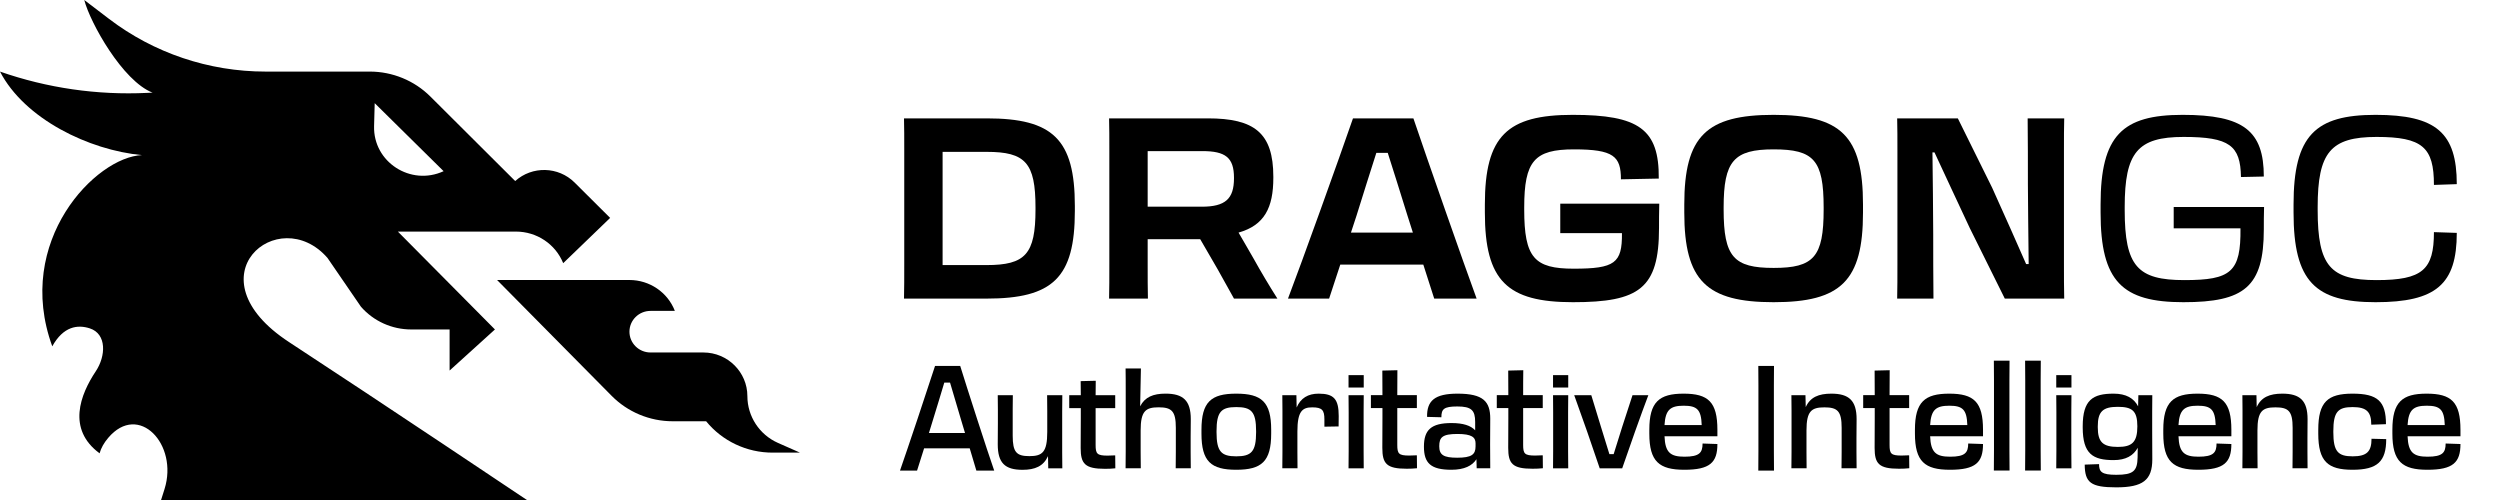 <svg width="150" height="30" xmlns="http://www.w3.org/2000/svg" viewBox="0 0 150 30" fill="none" color="black">

    <path d="M142.533 18.132C138.923 18.132 137.613 16.898 137.613 12.755V12.268C137.613 8.124 138.923 6.891 142.533 6.891C146.174 6.891 147.407 7.972 147.407 11.049L146.036 11.095C146.036 8.84 145.351 8.216 142.594 8.216C139.837 8.216 139.06 9.145 139.06 12.42V12.603C139.06 15.984 139.837 16.806 142.594 16.806C145.351 16.806 146.036 16.182 146.036 13.928L147.407 13.973C147.407 17.05 146.174 18.132 142.533 18.132Z" fill="currentcolor"></path>
    <path d="M131.001 18.132C127.345 18.132 126.035 16.898 126.035 12.755V12.268C126.035 8.124 127.345 6.891 130.955 6.891C134.611 6.891 135.829 7.85 135.829 10.592L134.458 10.622C134.428 8.734 133.773 8.216 131.016 8.216C128.259 8.216 127.482 9.145 127.482 12.42V12.603C127.482 15.984 128.259 16.806 131.062 16.806C133.864 16.806 134.458 16.319 134.428 13.699H130.422V12.42H135.844C135.829 12.907 135.829 13.334 135.829 13.76C135.829 17.218 134.656 18.132 131.001 18.132Z" fill="currentcolor"></path>
    <path d="M113.83 17.916C113.845 17.231 113.845 16.698 113.845 15.845V9.066C113.845 8.259 113.845 7.757 113.83 7.102H117.47L119.527 11.26C120.288 12.935 121.065 14.702 121.568 15.845H121.72C121.705 14.23 121.674 11.991 121.674 11.062C121.674 9.904 121.674 8.305 121.659 7.102H123.853C123.837 7.665 123.837 8.259 123.837 9.036V15.799C123.837 16.667 123.837 17.215 123.853 17.916H120.288L118.186 13.682C117.394 11.976 116.663 10.437 116.069 9.143H115.947C115.963 10.62 115.993 12.783 115.993 14.047C115.993 15.114 115.993 16.698 116.008 17.916H113.83Z" fill="currentcolor"></path>
    <path d="M106.418 18.132C102.397 18.132 101.057 16.852 101.057 12.755V12.268C101.057 8.155 102.397 6.891 106.418 6.891C110.455 6.891 111.78 8.155 111.78 12.268V12.755C111.78 16.852 110.455 18.132 106.418 18.132ZM106.418 16.075C108.825 16.075 109.419 15.42 109.419 12.572V12.45C109.419 9.602 108.825 8.962 106.418 8.962C104.027 8.962 103.418 9.663 103.418 12.45V12.572C103.418 15.42 104.027 16.075 106.418 16.075Z" fill="currentcolor"></path>
    <path d="M94.377 18.132C90.432 18.132 89.092 16.852 89.092 12.755V12.268C89.092 8.155 90.432 6.891 94.362 6.891C98.322 6.891 99.556 7.744 99.526 10.714L97.271 10.759H97.256C97.256 9.373 96.814 8.962 94.438 8.962C92.062 8.962 91.453 9.663 91.453 12.45V12.572C91.453 15.466 92.062 16.121 94.423 16.121C96.891 16.121 97.332 15.786 97.317 14.004V13.989H93.616V12.222H99.556C99.541 12.724 99.541 13.303 99.541 13.684C99.541 17.309 98.353 18.132 94.377 18.132Z" fill="currentcolor"></path>
    <path d="M81.179 7.102H84.804C85.581 9.402 87.835 15.845 88.597 17.916H86.053L85.398 15.875H80.417L79.747 17.916H77.279C78.071 15.845 80.387 9.402 81.179 7.102ZM81.392 12.935L81.057 13.956H84.773L84.438 12.905C84.027 11.595 83.616 10.255 83.265 9.173H82.58C82.23 10.27 81.803 11.61 81.392 12.935Z" fill="currentcolor"></path>
    <path d="M66.56 15.814V9.066C66.56 8.274 66.56 7.665 66.545 7.102H72.47C75.257 7.102 76.4 7.97 76.4 10.605V10.666C76.4 12.463 75.867 13.514 74.313 13.956C74.603 14.443 74.892 14.961 75.212 15.509C75.653 16.302 76.141 17.124 76.644 17.916H74.039C73.734 17.368 73.399 16.774 73.064 16.165L72.013 14.352H68.86V15.814C68.86 16.682 68.86 17.307 68.875 17.916H66.545C66.56 17.322 66.56 16.682 66.56 15.814ZM72.135 9.066H68.86V12.402H72.105C73.521 12.402 74.039 11.93 74.039 10.696V10.666C74.039 9.447 73.521 9.066 72.135 9.066Z" fill="currentcolor"></path>
    <path d="M54.255 15.784V9.051C54.255 8.274 54.255 7.665 54.24 7.102H59.206C63.166 7.102 64.491 8.351 64.491 12.357V12.661C64.491 16.667 63.166 17.916 59.191 17.916H54.24C54.255 17.307 54.255 16.667 54.255 15.784ZM59.206 9.112H56.556V15.905H59.191C61.521 15.905 62.13 15.251 62.13 12.57V12.448C62.13 9.767 61.521 9.112 59.206 9.112Z" fill="currentcolor"></path>
    <path d="M145.646 28.186C144.131 28.186 143.543 27.689 143.543 26.016V25.79C143.543 24.116 144.131 23.619 145.6 23.619C147.078 23.619 147.628 24.116 147.628 25.79V26.174H144.455C144.493 27.146 144.802 27.402 145.653 27.402C146.55 27.402 146.738 27.161 146.738 26.611L147.628 26.641C147.628 27.749 147.183 28.186 145.646 28.186ZM145.608 24.343C144.817 24.343 144.508 24.576 144.455 25.503H146.686C146.656 24.576 146.407 24.343 145.608 24.343Z" fill="currentcolor"></path>
    <path d="M141.153 28.186C139.668 28.186 139.096 27.689 139.096 26.016V25.79C139.096 24.116 139.661 23.619 141.153 23.619C142.653 23.619 143.158 24.071 143.158 25.451L142.276 25.481C142.276 24.727 142.012 24.425 141.161 24.425C140.286 24.425 140 24.697 140 25.872V25.933C140 27.101 140.286 27.38 141.161 27.38C142.02 27.38 142.291 27.086 142.291 26.325L143.173 26.347C143.173 27.689 142.645 28.186 141.153 28.186Z" fill="currentcolor"></path>
    <path d="M134.551 27.101V24.652C134.551 24.282 134.551 24.019 134.543 23.71H135.387L135.402 24.425C135.673 23.83 136.178 23.619 136.94 23.619C137.995 23.619 138.454 24.034 138.454 25.149C138.454 25.375 138.447 25.684 138.447 26.317V27.116C138.447 27.448 138.447 27.727 138.454 28.096H137.55C137.558 27.757 137.558 27.553 137.558 27.116V25.669C137.558 24.667 137.309 24.441 136.525 24.441C135.741 24.441 135.447 24.667 135.447 25.827V27.124C135.447 27.523 135.447 27.772 135.455 28.096H134.543C134.551 27.764 134.551 27.5 134.551 27.101Z" fill="currentcolor"></path>
    <path d="M131.9 28.186C130.385 28.186 129.797 27.689 129.797 26.016V25.79C129.797 24.116 130.385 23.619 131.854 23.619C133.331 23.619 133.882 24.116 133.882 25.79V26.174H130.709C130.746 27.146 131.055 27.402 131.907 27.402C132.804 27.402 132.992 27.161 132.992 26.611L133.882 26.641C133.882 27.749 133.437 28.186 131.9 28.186ZM131.862 24.343C131.071 24.343 130.762 24.576 130.709 25.503H132.94C132.909 24.576 132.661 24.343 131.862 24.343Z" fill="currentcolor"></path>
    <path d="M126.817 27.606C125.581 27.606 124.963 27.244 124.963 25.646V25.579C124.963 23.988 125.573 23.619 126.817 23.619C127.563 23.619 128.03 23.89 128.286 24.38L128.302 23.71H129.138C129.131 23.996 129.131 24.297 129.131 24.674V25.835C129.131 26.536 129.138 26.973 129.138 27.561C129.138 28.812 128.565 29.241 126.975 29.241C125.445 29.241 125.091 28.955 125.083 27.877L125.943 27.847C125.943 28.307 126.093 28.488 126.975 28.488C127.993 28.488 128.241 28.269 128.256 27.44L128.264 26.867C128 27.342 127.548 27.606 126.817 27.606ZM127.073 26.815C127.917 26.815 128.241 26.536 128.241 25.579C128.241 24.637 127.917 24.41 127.066 24.41C126.176 24.41 125.867 24.689 125.867 25.579V25.639C125.867 26.528 126.176 26.815 127.073 26.815Z" fill="currentcolor"></path>
    <path d="M123.375 22.506H124.287V23.252H123.375V22.506ZM123.383 27.081V24.729C123.383 24.307 123.383 23.983 123.375 23.712H124.287C124.279 23.983 124.279 24.307 124.279 24.722V27.073C124.279 27.495 124.279 27.789 124.287 28.098H123.375C123.383 27.797 123.383 27.495 123.383 27.081Z" fill="currentcolor"></path>
    <path d="M121.514 27.043V22.829C121.514 22.344 121.514 21.956 121.506 21.639H122.448C122.44 21.956 122.44 22.335 122.44 22.82V27.034C122.44 27.528 122.44 27.872 122.448 28.233H121.506C121.514 27.88 121.514 27.528 121.514 27.043Z" fill="currentcolor"></path>
    <path d="M119.639 27.043V22.829C119.639 22.344 119.639 21.956 119.631 21.639H120.573C120.565 21.956 120.565 22.335 120.565 22.82V27.034C120.565 27.528 120.565 27.872 120.573 28.233H119.631C119.639 27.88 119.639 27.528 119.639 27.043Z" fill="currentcolor"></path>
    <path d="M116.999 28.186C115.484 28.186 114.896 27.689 114.896 26.016V25.79C114.896 24.116 115.484 23.619 116.954 23.619C118.431 23.619 118.981 24.116 118.981 25.79V26.174H115.808C115.846 27.146 116.155 27.402 117.007 27.402C117.904 27.402 118.092 27.161 118.092 26.611L118.981 26.641C118.981 27.749 118.537 28.186 116.999 28.186ZM116.961 24.343C116.17 24.343 115.861 24.576 115.808 25.503H118.039C118.009 24.576 117.76 24.343 116.961 24.343Z" fill="currentcolor"></path>
    <path d="M112.484 25.109V24.484H111.791V23.708H112.484C112.484 23.391 112.477 22.469 112.477 22.235L113.381 22.213C113.374 22.492 113.374 23.346 113.374 23.708H114.549V24.484H113.374V26.692C113.374 27.22 113.457 27.333 114.09 27.333C114.263 27.333 114.353 27.325 114.549 27.318L114.557 28.094C114.346 28.116 114.165 28.124 113.939 28.124C112.733 28.124 112.477 27.823 112.477 26.873C112.477 26.496 112.484 25.788 112.484 25.109Z" fill="currentcolor"></path>
    <path d="M107.492 27.101V24.652C107.492 24.282 107.492 24.019 107.484 23.71H108.328L108.344 24.425C108.615 23.83 109.12 23.619 109.881 23.619C110.936 23.619 111.396 24.034 111.396 25.149C111.396 25.375 111.388 25.684 111.388 26.317V27.116C111.388 27.448 111.388 27.727 111.396 28.096H110.491C110.499 27.757 110.499 27.553 110.499 27.116V25.669C110.499 24.667 110.25 24.441 109.466 24.441C108.683 24.441 108.389 24.667 108.389 25.827V27.124C108.389 27.523 108.389 27.772 108.396 28.096H107.484C107.492 27.764 107.492 27.5 107.492 27.101Z" fill="currentcolor"></path>
    <path d="M105.505 27.059V23.105C105.505 22.645 105.505 22.3 105.498 21.955H106.44C106.433 22.3 106.433 22.645 106.433 23.123V27.068C106.433 27.537 106.433 27.89 106.44 28.235H105.498C105.505 27.89 105.505 27.546 105.505 27.059Z" fill="currentcolor"></path>
    <path d="M101.062 28.186C99.547 28.186 98.959 27.689 98.959 26.016V25.79C98.959 24.116 99.547 23.619 101.016 23.619C102.494 23.619 103.044 24.116 103.044 25.79V26.174H99.871C99.909 27.146 100.218 27.402 101.069 27.402C101.966 27.402 102.154 27.161 102.154 26.611L103.044 26.641C103.044 27.749 102.599 28.186 101.062 28.186ZM101.024 24.343C100.233 24.343 99.924 24.576 99.871 25.503H102.102C102.072 24.576 101.823 24.343 101.024 24.343Z" fill="currentcolor"></path>
    <path d="M97.332 28.099H95.983C95.629 27.029 94.83 24.738 94.453 23.713H95.478L96.058 25.612C96.217 26.147 96.405 26.727 96.563 27.247H96.82C96.978 26.735 97.159 26.155 97.332 25.612L97.95 23.713H98.9C98.508 24.738 97.694 27.029 97.332 28.099Z" fill="currentcolor"></path>
    <path d="M93.182 22.506H94.094V23.252H93.182V22.506ZM93.189 27.081V24.729C93.189 24.307 93.189 23.983 93.182 23.712H94.094C94.086 23.983 94.086 24.307 94.086 24.722V27.073C94.086 27.495 94.086 27.789 94.094 28.098H93.182C93.189 27.797 93.189 27.495 93.189 27.081Z" fill="currentcolor"></path>
    <path d="M90.5 25.109V24.484H89.807V23.708H90.5C90.5 23.391 90.493 22.469 90.493 22.235L91.397 22.213C91.389 22.492 91.389 23.346 91.389 23.708H92.565V24.484H91.389V26.692C91.389 27.22 91.472 27.333 92.105 27.333C92.279 27.333 92.369 27.325 92.565 27.318L92.573 28.094C92.362 28.116 92.181 28.124 91.954 28.124C90.749 28.124 90.493 27.823 90.493 26.873C90.493 26.496 90.5 25.788 90.5 25.109Z" fill="currentcolor"></path>
    <path d="M87.086 28.186C85.843 28.186 85.436 27.787 85.436 26.799C85.436 25.797 85.865 25.383 87.094 25.383C87.787 25.383 88.247 25.533 88.51 25.82V25.322C88.51 24.614 88.284 24.388 87.44 24.388C86.626 24.388 86.483 24.546 86.483 25.036L85.624 25.013C85.609 24.049 86.076 23.619 87.455 23.619C89 23.619 89.415 24.094 89.415 25.119C89.415 25.714 89.407 25.971 89.407 26.664C89.407 27.116 89.407 27.5 89.415 28.096H88.601L88.586 27.553C88.337 27.945 87.855 28.186 87.086 28.186ZM87.433 27.463C88.299 27.463 88.533 27.267 88.533 26.785V26.596C88.533 26.234 88.299 26.038 87.448 26.038C86.536 26.038 86.355 26.242 86.355 26.777C86.355 27.297 86.619 27.463 87.433 27.463Z" fill="currentcolor"></path>
    <path d="M82.947 25.109V24.484H82.254V23.708H82.947C82.947 23.391 82.94 22.469 82.94 22.235L83.844 22.213C83.837 22.492 83.837 23.346 83.837 23.708H85.012V24.484H83.837V26.692C83.837 27.22 83.919 27.333 84.552 27.333C84.726 27.333 84.816 27.325 85.012 27.318L85.02 28.094C84.809 28.116 84.628 28.124 84.402 28.124C83.196 28.124 82.94 27.823 82.94 26.873C82.94 26.496 82.947 25.788 82.947 25.109Z" fill="currentcolor"></path>
    <path d="M80.912 22.506H81.824V23.252H80.912V22.506ZM80.92 27.081V24.729C80.92 24.307 80.92 23.983 80.912 23.712H81.824C81.817 23.983 81.817 24.307 81.817 24.722V27.073C81.817 27.495 81.817 27.789 81.824 28.098H80.912C80.92 27.797 80.92 27.495 80.92 27.081Z" fill="currentcolor"></path>
    <path d="M76.947 27.101V24.652C76.947 24.282 76.947 24.019 76.939 23.71H77.784L77.799 24.448C78.04 23.89 78.477 23.619 79.118 23.619C80.029 23.619 80.323 23.943 80.323 24.961C80.323 25.157 80.323 25.39 80.316 25.586L79.464 25.601V25.164C79.464 24.606 79.329 24.441 78.733 24.441C78.145 24.441 77.844 24.667 77.844 25.888V27.124C77.844 27.523 77.844 27.772 77.851 28.096H76.939C76.947 27.764 76.947 27.5 76.947 27.101Z" fill="currentcolor"></path>
    <path d="M74.175 28.186C72.661 28.186 72.088 27.689 72.088 26.016V25.79C72.088 24.116 72.661 23.619 74.175 23.619C75.698 23.619 76.271 24.116 76.271 25.79V26.016C76.271 27.689 75.698 28.186 74.175 28.186ZM74.175 27.38C75.08 27.38 75.366 27.101 75.366 25.933V25.872C75.366 24.697 75.08 24.425 74.175 24.425C73.279 24.425 72.992 24.697 72.992 25.872V25.933C72.992 27.101 73.279 27.38 74.175 27.38Z" fill="currentcolor"></path>
    <path d="M67.543 27.092V23.474C67.543 23.052 67.543 22.439 67.535 22.107H68.455C68.455 22.243 68.424 23.912 68.409 24.379C68.696 23.821 69.193 23.618 69.932 23.618C70.987 23.618 71.447 24.032 71.447 25.148C71.447 25.374 71.439 25.66 71.439 26.248V27.122C71.439 27.461 71.439 27.733 71.447 28.094H70.542C70.55 27.74 70.55 27.574 70.55 27.114V25.668C70.55 24.665 70.301 24.439 69.517 24.439C68.734 24.439 68.439 24.665 68.439 25.826V27.092C68.439 27.476 68.439 27.725 68.447 28.094H67.535C67.543 27.733 67.543 27.506 67.543 27.092Z" fill="currentcolor"></path>
    <path d="M64.848 25.114V24.489H64.154V23.712H64.848C64.848 23.396 64.84 23.102 64.84 22.868L65.745 22.846C65.737 23.125 65.737 23.351 65.737 23.712H66.913V24.489H65.737V26.697C65.737 27.224 65.82 27.337 66.453 27.337C66.626 27.337 66.717 27.33 66.913 27.322L66.92 28.099C66.709 28.121 66.528 28.129 66.302 28.129C65.096 28.129 64.84 27.827 64.84 26.878C64.84 26.501 64.848 25.793 64.848 25.114Z" fill="currentcolor"></path>
    <path d="M59.873 25.393V24.58C59.873 24.286 59.873 24.037 59.865 23.713H60.77C60.77 24.007 60.762 24.218 60.762 24.564V26.14C60.762 27.134 60.988 27.368 61.764 27.368C62.541 27.368 62.835 27.134 62.835 25.921V24.685C62.835 24.286 62.835 24.037 62.827 23.713H63.739C63.731 24.044 63.731 24.308 63.731 24.708V27.157C63.731 27.519 63.731 27.783 63.739 28.099H62.895L62.88 27.368C62.608 27.971 62.104 28.189 61.35 28.189C60.295 28.189 59.865 27.775 59.865 26.66C59.865 26.434 59.873 25.974 59.873 25.393Z" fill="currentcolor"></path>
    <path d="M56.103 21.955H57.612C58.011 23.247 59.23 27.032 59.652 28.235H58.581L58.183 26.9H55.446L55.024 28.235H54C54.422 27.032 55.689 23.247 56.103 21.955ZM55.97 25.219L55.736 25.98H57.901L57.667 25.201C57.432 24.414 57.19 23.6 57.002 22.955H56.658C56.463 23.6 56.22 24.423 55.97 25.219Z" fill="currentcolor"></path>
    <path fill-rule="evenodd" clip-rule="evenodd" d="M9.152 5.558L8.831 5.573C5.831 5.718 2.831 5.283 0 4.295C1.475 7.136 5.337 9.011 8.518 9.307C5.76 9.411 0.832 14.463 3.136 20.779C3.802 19.579 4.652 19.465 5.382 19.7C6.421 20.034 6.35 21.372 5.749 22.273C4.819 23.667 4.003 25.745 5.975 27.2C6.062 26.877 6.243 26.566 6.492 26.272C8.317 24.112 10.72 26.664 9.87 29.349L9.664 30H31.616C31.616 30 22.848 24.126 17.344 20.526C11.34 16.599 16.713 12.112 19.648 15.474L21.656 18.402C22.413 19.27 23.515 19.768 24.675 19.768H26.976V22.232L29.696 19.768L23.872 13.895H30.956C32.205 13.895 33.328 14.645 33.792 15.79L36.608 13.074L34.475 10.951C33.503 9.984 31.931 9.945 30.912 10.863L25.823 5.792C24.861 4.834 23.551 4.295 22.185 4.295H15.931C12.532 4.295 9.229 3.182 6.539 1.131L5.056 0C5.409 1.365 7.36 4.863 9.152 5.558ZM22.482 6.19L26.617 10.271C24.642 11.181 22.387 9.722 22.445 7.572L22.482 6.19Z" fill="currentcolor"></path>
    <path d="M29.824 16.8H37.765C38.975 16.8 40.06 17.538 40.491 18.654H39.031C38.333 18.654 37.767 19.213 37.767 19.902C37.767 20.59 38.333 21.149 39.031 21.149H42.203C43.661 21.149 44.843 22.33 44.843 23.769C44.843 24.977 45.563 26.082 46.679 26.575L48 27.158H46.353C44.804 27.158 43.339 26.466 42.368 25.276H40.365C38.986 25.276 37.665 24.726 36.701 23.752L29.824 16.8Z" fill="currentcolor"></path>
</svg>